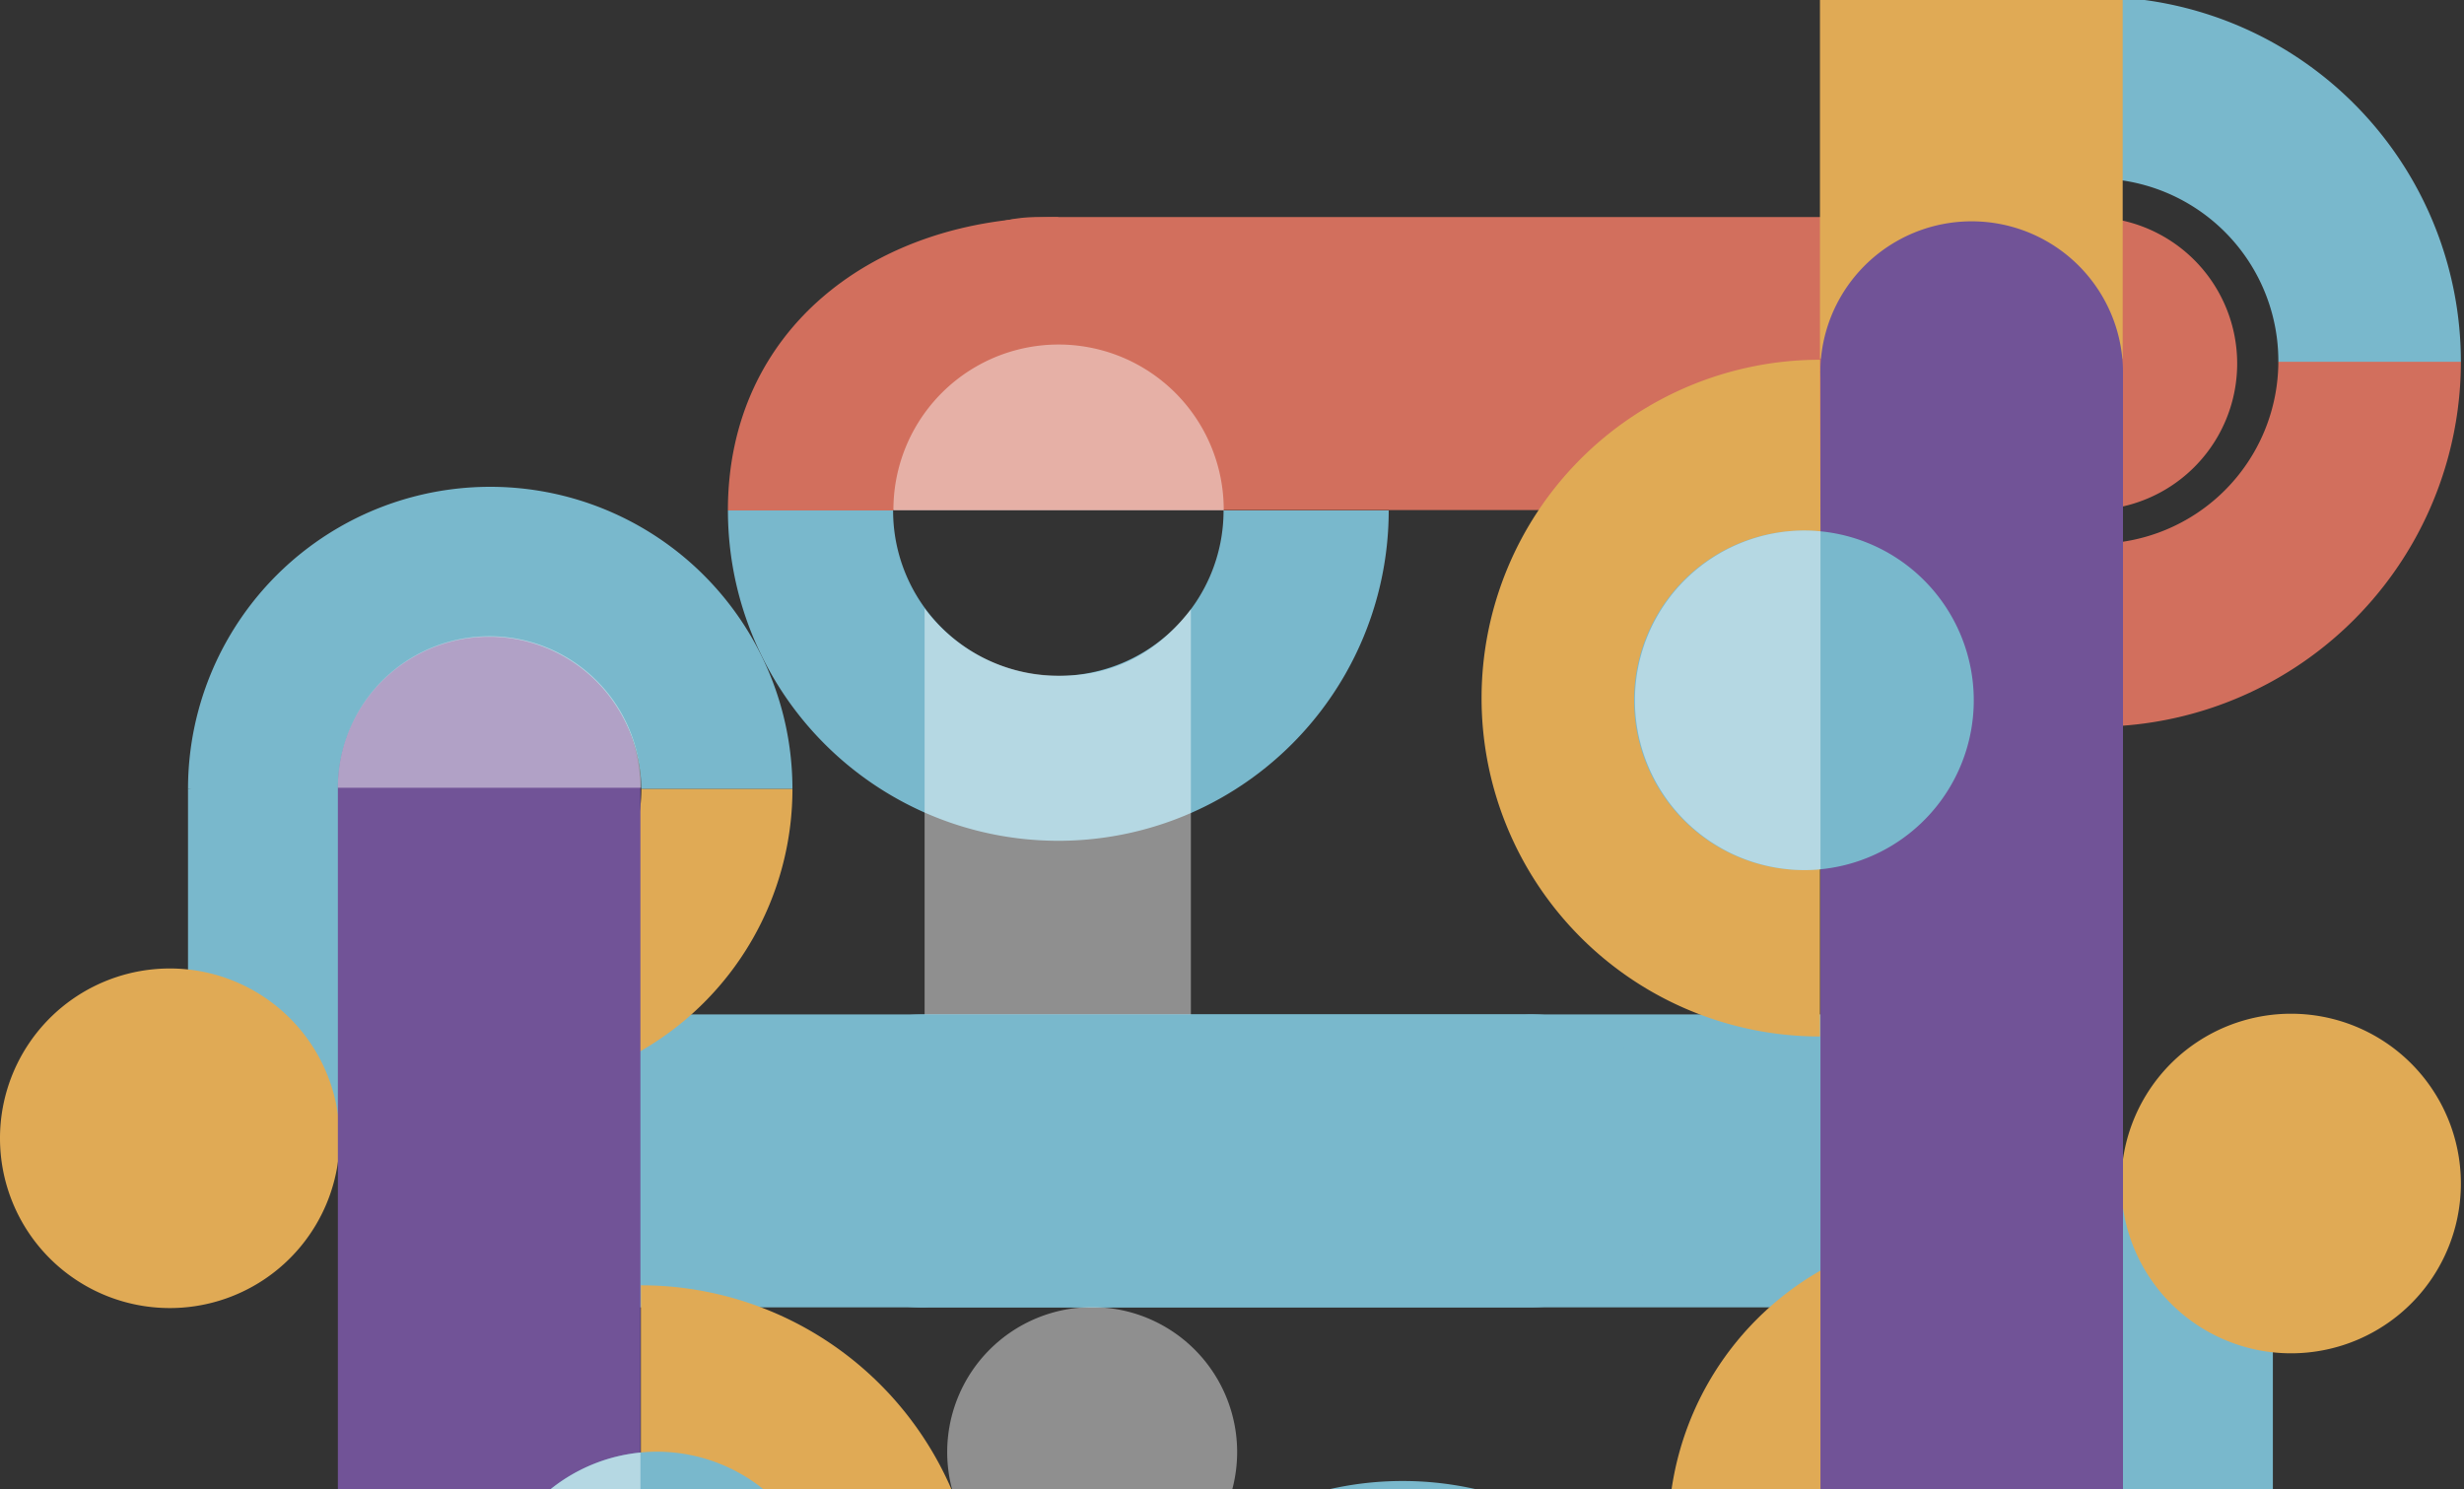 <svg xmlns="http://www.w3.org/2000/svg" xmlns:xlink="http://www.w3.org/1999/xlink" width="789" height="477" viewBox="0 0 789 477">
  <rect x="0" y="0" width="789" height="477" fill="#333333" stroke="none"/>
  <defs>
    <clipPath id="clip-path">
      <rect id="Rectangle_1493" data-name="Rectangle 1493" width="789" height="477" fill="#d85144"/>
    </clipPath>
  </defs>
  <g id="Mask_Group_139" data-name="Mask Group 139" clip-path="url(#clip-path)">
    <g id="Group_4870" data-name="Group 4870" transform="translate(-0.001 -1.053)">
      <g id="Group_4862" data-name="Group 4862" transform="translate(166.197 560.173)">
        <g id="Group_4861" data-name="Group 4861" transform="translate(0 92.566)">
          <path id="Path_73715" data-name="Path 73715" d="M7447.123,1124.4a18.093,18.093,0,0,1-1.433,7.176,18.523,18.523,0,0,1-17.073,11.348H7308.234a37.06,37.06,0,0,0-37.064,37.063c0,20.436,16.592,37.558,37.064,37.558h120.383a93.4,93.4,0,0,0,92.617-93.146Z" transform="translate(-7271.169 -1124.403)" fill="#715397"/>
        </g>
        <path id="Path_73716" data-name="Path 73716" d="M7521.2,1155a92.622,92.622,0,0,0-92.617-92.616H7308.249a37.029,37.029,0,1,0,0,74.058h120.333a18.245,18.245,0,0,1,10.349,3.139,19.5,19.5,0,0,1,6.76,8.174,20.081,20.081,0,0,1,1.432,7.244Z" transform="translate(-7271.134 -1062.381)" fill="#715397"/>
      </g>
      <g id="Group_4863" data-name="Group 4863" transform="translate(248.61 325.932)">
        <path id="Path_73717" data-name="Path 73717" d="M7376.166,905.433h102.706a46.912,46.912,0,0,1,0,93.824H7143.242c-.559.019-1.117.042-1.68.042a46.933,46.933,0,1,1,0-93.866h234.6" transform="translate(-7094.586 -905.433)" fill="#79b8cc"/>
      </g>
      <path id="Path_73718" data-name="Path 73718" d="M7116.189,1051.38v-68l-36.672-34.51-13.067-2.68-4.02,105.2,18.763,6.031Z" transform="translate(-6388.391 -559.428)" fill="#79b8cc"/>
      <path id="Path_73719" data-name="Path 73719" d="M7139.011,882.275a116.92,116.92,0,0,0,116.921-116.919h-58.448a58.471,58.471,0,0,1-116.941.167v-.169h-58.449v.276A116.919,116.919,0,0,0,7139.011,882.275Z" transform="translate(-6467.931 -648.485)" fill="#d26f5d"/>
      <path id="Path_73720" data-name="Path 73720" d="M7022.093,803.968a58.472,58.472,0,1,1,116.943,0h58.446a116.919,116.919,0,0,0-116.921-116.919" transform="translate(-6409.481 -687.049)" fill="#79b8cc"/>
      <path id="Path_73721" data-name="Path 73721" d="M7076.441,905.286a54.377,54.377,0,1,0,54.353,54.351A54.374,54.374,0,0,0,7076.441,905.286Z" transform="translate(-6342.793 -579.573)" fill="#e0aa55"/>
      <g id="Group_4865" data-name="Group 4865" transform="translate(265.951 70.574)">
        <path id="Path_73722" data-name="Path 73722" d="M7370.889,734.336h102.706a46.912,46.912,0,0,1,0,93.824H7081.188c-.558.019-1.116.042-1.679.042-25.891,0,9.8-21.019,9.8-46.955a46.988,46.988,0,0,1,46.976-46.912h234.6" transform="translate(-7070.089 -734.336)" fill="#d26f5d"/>
      </g>
      <rect id="Rectangle_1492" data-name="Rectangle 1492" width="96.934" height="115.463" transform="translate(582.772 0.424)" fill="#e0aa55"/>
      <path id="Path_73723" data-name="Path 73723" d="M7159.205,1113.447a96.775,96.775,0,0,0,96.775-96.775H7207.6a48.4,48.4,0,0,1-96.794.139v-.14h-48.378v.23A96.775,96.775,0,0,0,7159.205,1113.447Z" transform="translate(-6528.182 -524.718)" fill="#79b8cc"/>
      <path id="Path_73724" data-name="Path 73724" d="M7094.846,1016.671" transform="translate(-6415.428 -524.718)" fill="#030504"/>
      <path id="Path_73725" data-name="Path 73725" d="M7224.046,951.83a96.774,96.774,0,0,0-96.774,96.775h48.376a48.4,48.4,0,0,1,48.4-48.4" transform="translate(-6593.022 -556.651)" fill="#e0aa55"/>
      <path id="Path_73726" data-name="Path 73726" d="M7191.505,1025.958V1155.59a48.439,48.439,0,0,1-96.877,0V785.455c-.02-.576-.042-1.152-.042-1.733a48.46,48.46,0,1,1,96.92,0v242.236" transform="translate(-6511.699 -663.327)" fill="#715397"/>
      <path id="Path_73727" data-name="Path 73727" d="M7357.924,903.086a105.8,105.8,0,0,0,105.8-105.8h-52.887a52.907,52.907,0,0,1-105.814.152v-.152h-52.89v.249A105.8,105.8,0,0,0,7357.924,903.086Z" transform="translate(-7019.042 -632.758)" fill="#79b8cc"/>
      <path id="Path_73728" data-name="Path 73728" d="M7287.566,797.29" transform="translate(-6895.776 -632.758)" fill="#030504"/>
      <path id="Path_73729" data-name="Path 73729" d="M7428.81,734.342c-58.429,0-105.8,35.519-105.8,93.948H7375.9a52.908,52.908,0,0,1,52.909-52.908" transform="translate(-7089.928 -663.758)" fill="#d26f5d"/>
      <path id="Path_73730" data-name="Path 73730" d="M7159.494,873.318A108.366,108.366,0,0,0,7267.86,981.683V927.512h0a54.2,54.2,0,0,1-54.194-54.195c0-29.878,23.924-52.971,53.782-53.056l.247-.122.317-.248-.153-54.939h-.255A108.368,108.368,0,0,0,7159.494,873.318Z" transform="translate(-6685.078 -648.683)" fill="#e0aa55"/>
      <path id="Path_73731" data-name="Path 73731" d="M7180.951,801.594a54.377,54.377,0,1,0,54.352,54.353A54.377,54.377,0,0,0,7180.951,801.594Z" transform="translate(-6603.28 -630.638)" fill="#79b8cc"/>
      <path id="Path_73732" data-name="Path 73732" d="M7219.105,801.846q-2.6-.251-5.261-.252a54.377,54.377,0,0,0,0,108.753q2.662,0,5.261-.252" transform="translate(-6636.172 -630.638)" fill="#fff" opacity="0.45"/>
      <path id="Path_73733" data-name="Path 73733" d="M7379.836,976.961V818.57c-6.25,8.047-19.138,21.641-42.456,21.274a53.465,53.465,0,0,1-42.812-21.522v158.64" transform="translate(-6998.499 -622.401)" fill="#fff" opacity="0.45"/>
      <g id="Group_4868" data-name="Group 4868" transform="translate(109.182 325.89)">
        <path id="Path_73734" data-name="Path 73734" d="M7336.478,999.27H7233.772c-25.892,0-43.446-20.684-43.446-46.579,0-25.936,17.554-47.246,43.446-47.246H7569.4c.559-.019,1.116-.042,1.679-.042a46.933,46.933,0,1,1,0,93.866h-234.6" transform="translate(-7190.327 -905.404)" fill="#79b8cc"/>
      </g>
      <path id="Path_73735" data-name="Path 73735" d="M7473.717,859.054v68l36.672,34.51,13.066,2.68,4.021-105.2-18.763-6.031Z" transform="translate(-7413.514 -605.319)" fill="#79b8cc"/>
      <path id="Path_73736" data-name="Path 73736" d="M7509.189,1030.035a116.921,116.921,0,0,0-116.921,116.92l58.448,0h0a58.471,58.471,0,0,1,116.942-.167v.169h58.45v-.276A116.919,116.919,0,0,0,7509.189,1030.035Z" transform="translate(-7390.586 -518.137)" fill="#d26f5d"/>
      <path id="Path_73737" data-name="Path 73737" d="M7606.821,1108.342a58.471,58.471,0,1,1-116.942,0h-58.447c0,64.573,52.347,117.468,116.92,117.468" transform="translate(-7429.749 -479.573)" fill="#79b8cc"/>
      <path id="Path_73738" data-name="Path 73738" d="M7531.594,1004.33a54.377,54.377,0,1,0-54.352-54.351A54.376,54.376,0,0,0,7531.594,1004.33Z" transform="translate(-7477.242 -584.354)" fill="#e0aa55"/>
      <g id="Group_4869" data-name="Group 4869" transform="translate(71.663 581.247)">
        <path id="Path_73739" data-name="Path 73739" d="M7349.887,1170.367H7247.181a46.911,46.911,0,1,1,0-93.823h392.406c.559-.021,1.117-.043,1.678-.043,25.892,0-9.8,21.018-9.8,46.955a46.989,46.989,0,0,1-46.978,46.911h-234.6" transform="translate(-7200.267 -1076.501)" fill="#d26f5d"/>
      </g>
      <path id="Path_73740" data-name="Path 73740" d="M7509.5,1225.028l-96.934-.026V1109.033H7509.5Z" transform="translate(-7304.271 -479.233)" fill="#e0aa55"/>
      <path id="Path_73741" data-name="Path 73741" d="M7476.829,792.216a96.774,96.774,0,0,0-96.773,96.775h48.377a48.4,48.4,0,0,1,96.792-.137v.139H7573.6v-.228A96.775,96.775,0,0,0,7476.829,792.216Z" transform="translate(-7319.851 -635.257)" fill="#79b8cc"/>
      <path id="Path_73742" data-name="Path 73742" d="M7478.983,857.059" transform="translate(-7372.879 -603.324)" fill="#030504"/>
      <path id="Path_73743" data-name="Path 73743" d="M7380.055,953.833a96.773,96.773,0,0,0,96.774-96.775l-48.376,0h0a48.4,48.4,0,0,1-48.4,48.4" transform="translate(-7223.078 -603.324)" fill="#e0aa55"/>
      <path id="Path_73744" data-name="Path 73744" d="M7412.642,1002.467V872.834a48.439,48.439,0,0,1,96.878,0v370.135c.019.576.043,1.152.043,1.733a48.461,48.461,0,1,1-96.922,0V1002.467" transform="translate(-7304.449 -619.409)" fill="#715397"/>
      <path id="Path_73745" data-name="Path 73745" d="M7284.043,1005.554a105.8,105.8,0,0,0-105.8,105.8h52.888a52.907,52.907,0,0,1,105.814-.152v.152h52.89v-.249A105.8,105.8,0,0,0,7284.043,1005.554Z" transform="translate(-6834.894 -530.193)" fill="#79b8cc"/>
      <path id="Path_73746" data-name="Path 73746" d="M7284.582,1076.441" transform="translate(-6888.34 -495.283)" fill="#030504"/>
      <path id="Path_73747" data-name="Path 73747" d="M7178.247,1170.388c58.428,0,105.8-35.519,105.8-93.948l-52.889,0h0a52.907,52.907,0,0,1-52.907,52.908" transform="translate(-6729.098 -495.283)" fill="#d26f5d"/>
      <path id="Path_73748" data-name="Path 73748" d="M7448.474,1071.928a108.366,108.366,0,0,0-108.366-108.366v54.171h0a54.194,54.194,0,0,1,54.193,54.195c0,29.878-24.479,53.051-54.339,53.135l.145,1.057h0v54.174h.257A108.365,108.365,0,0,0,7448.474,1071.928Z" transform="translate(-7134.89 -550.873)" fill="#e0aa55"/>
      <path id="Path_73749" data-name="Path 73749" d="M7427.086,1108.021a54.377,54.377,0,1,0-54.352-54.351A54.375,54.375,0,0,0,7427.086,1108.021Z" transform="translate(-7216.758 -533.29)" fill="#79b8cc"/>
      <path id="Path_73750" data-name="Path 73750" d="M7393.288,814.722a52.882,52.882,0,1,0-105.763,0" transform="translate(-7001.438 -650.217)" fill="#fff" opacity="0.45"/>
      <path id="Path_73751" data-name="Path 73751" d="M7509.616,872.82a48.54,48.54,0,1,0-97.081,0" transform="translate(-7304.342 -619.467)" fill="#fff" opacity="0.45"/>
      <path id="Path_73752" data-name="Path 73752" d="M7461.723,999.454a54.37,54.37,0,0,0,.006,108.219" transform="translate(-7256.65 -533.198)" fill="#fff" opacity="0.45"/>
      <path id="Path_73753" data-name="Path 73753" d="M7331.075,1061.088a46.421,46.421,0,1,0-46.4-46.4A46.419,46.419,0,0,0,7331.075,1061.088Z" transform="translate(-6981.368 -548.566)" fill="#fff" opacity="0.45"/>
    </g>
  </g>
</svg>
